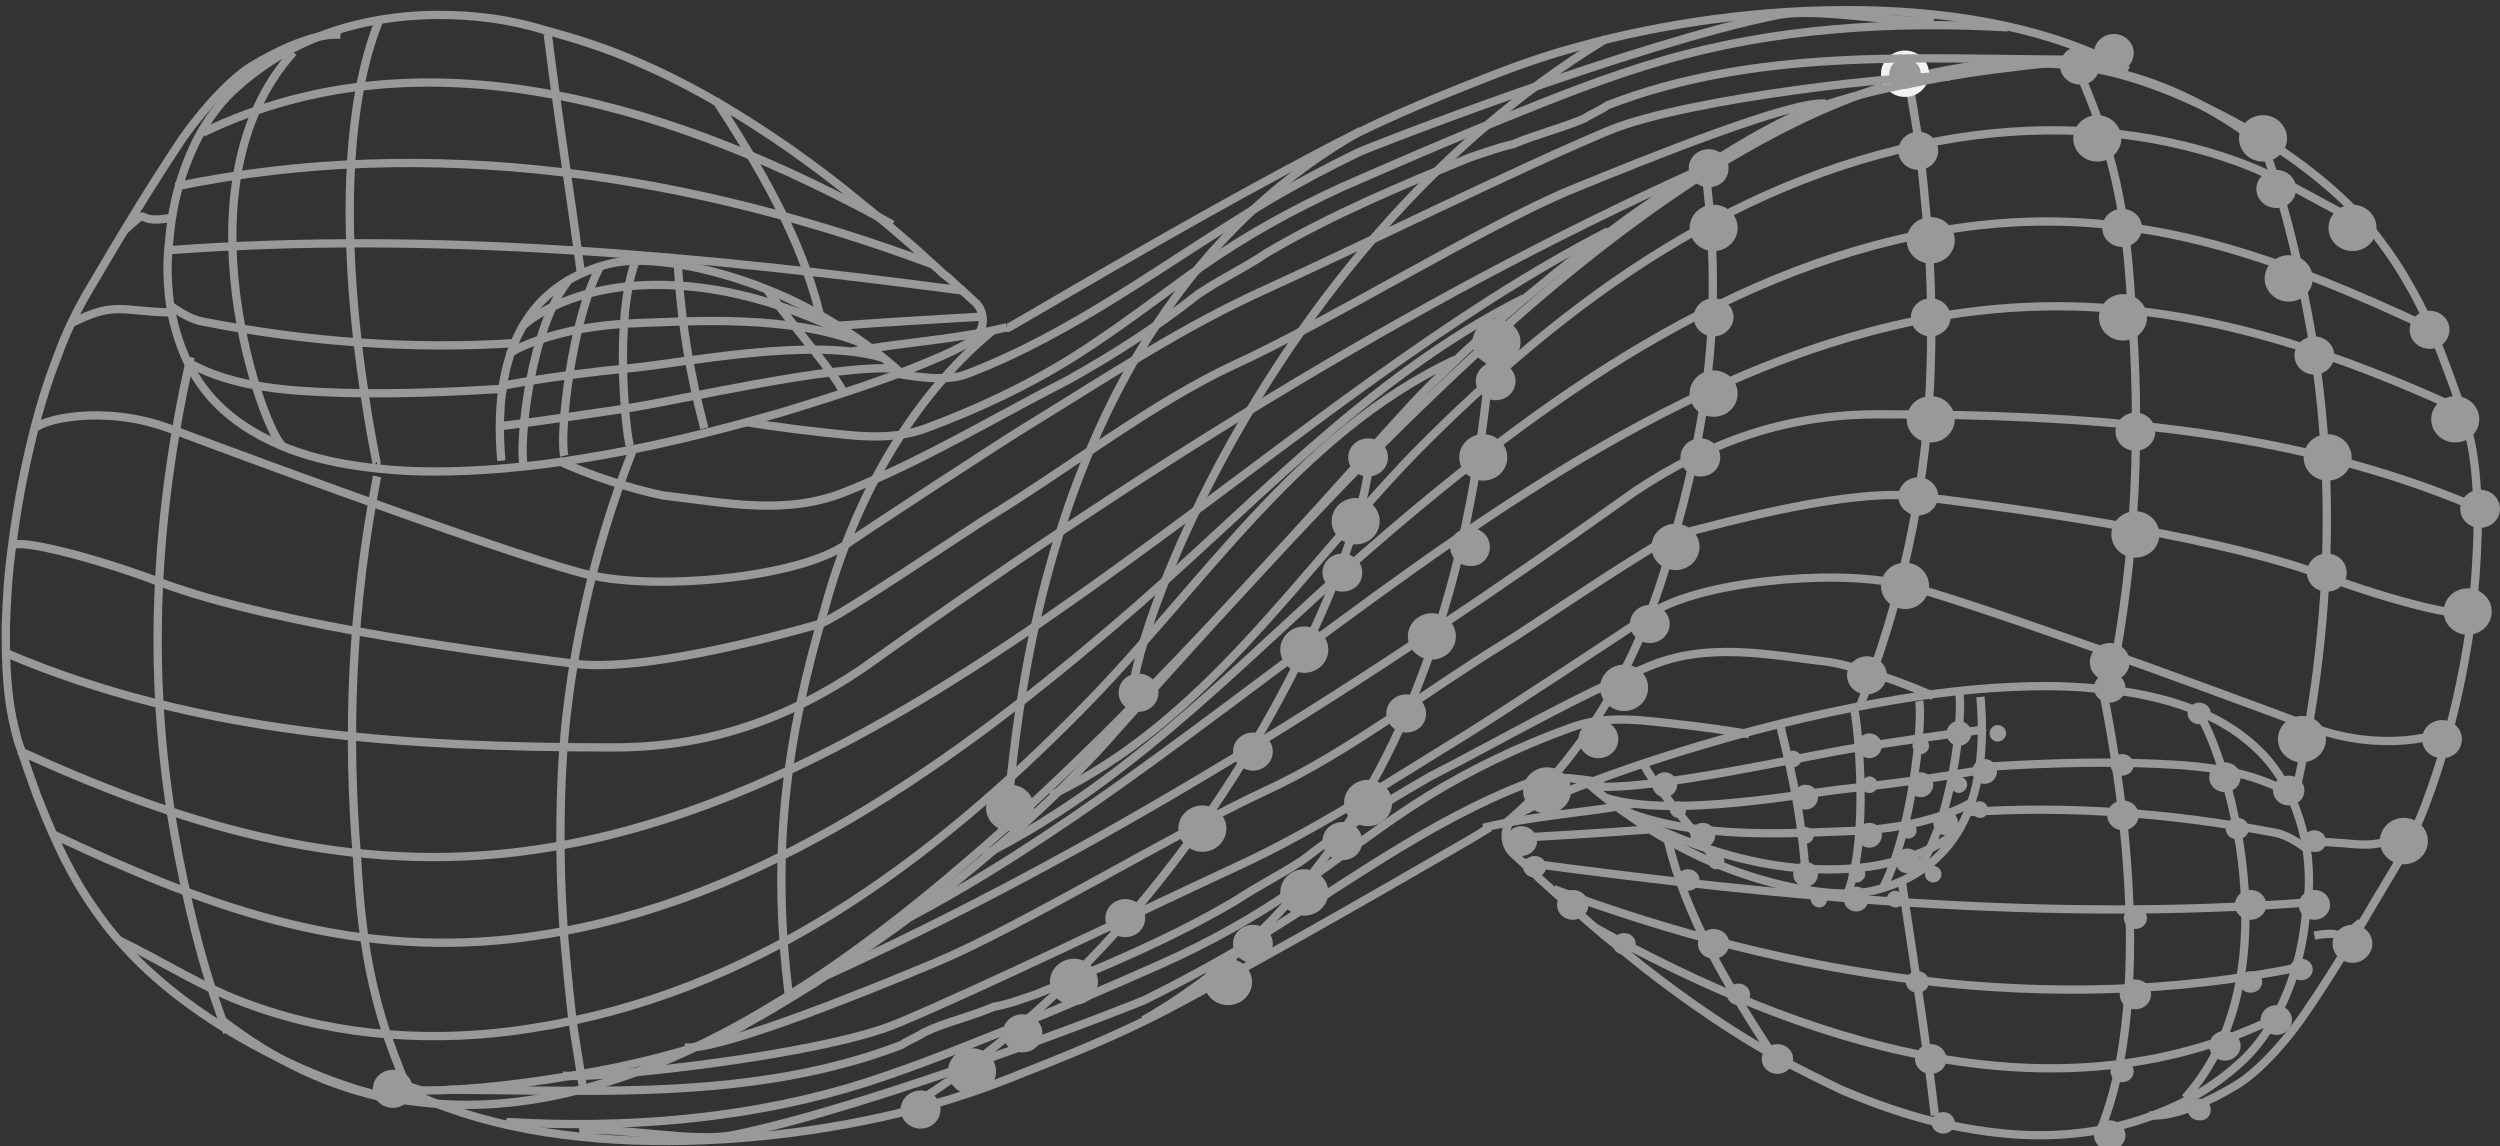 <svg xmlns="http://www.w3.org/2000/svg" id="Layer_1" x="0" y="0" version="1.1" viewBox="0 0 301.7 138.3" xml:space="preserve"><rect x="0" y="0" width="301.7" height="138.3" fill="#333333" stroke="none"/><style>.st0,.st1,.st2{stroke-miterlimit:10}.st0{fill:none;stroke:#999}.st1,.st2{display:none}.st1{stroke:#999;fill:none}.st2{fill:#fff}.st2,.st3,.st4{stroke:#999}.st3{display:none;fill:none}.st4{fill:#999;stroke-miterlimit:10}</style><switch><g><path d="M276.9 96.3c4.1-18.3 5.3-37 2-56.3-1.5-8.3-3.3-16.3-6.3-23.9M224.5 85.1c4.8-11.9 7.8-25.6 8.4-38.4.3-6.5.2-13-.3-19.4-.3-3.3-.6-6.5-1-9.8-.2-1.6-1-6-1.2-7.6M181.5 99.5c10-8.3 16.7-20.6 20-32.8 4.8-16.3 6.4-29.5 4.3-46.1M138 123.1c44.8-25.5 40.7-89.8 42.7-82.4M108.9 134.1c42-25.5 58.4-76.8 56-78.9" class="st0"/><path d="M193.6 94.5c-2.3-.4-6.2-1.1-8.7-.2-13 4.9-23.5 13.2-35.8 20.5-3.6 2.1-7.2 4-10.8 5.8-1.2.6-33 13-49.9 16.4-4.8.9-13.6-1-18.5-.6" class="st0"/><path d="M211.1 88.6c-3.3-.6-9-1.3-12.3-1.6-3.2-.3-6.2-.3-9.2.8-6.1 2.2-12 5-17.5 8.4-5.3 3.3-10.2 7.2-15.4 10.8-5.3 3.7-10.7 6.7-16.5 9.3-6.3 2.8-12.6 5.5-19 8.1-6.3 2.5-12.7 5.1-19.2 7-13.2 3.8-27.3 4.8-40.9 4M284.9 111.3c-3.8 3.3-.7.7-5.6 1.6" class="st0"/><path d="M298.1 73.8c-.3 1-9.3-1.2-17.6-4.3-14.1-5.3-41.6-8.7-49.1-9.6-7.8-1-22.5 2.9-29.2 4.7-2.1.6-18.7 11.9-20.6 13-9.5 5.8-19 13.3-28.8 17.8-10.8 5-29.7 16.5-40 20.8-9.3 3.9-26.3 10.7-30.2 10.2" class="st0"/><path d="M295.4 87.8c-.3 1-7.9 3.1-16.3 0-14.1-5.3-42.4-15.6-49.7-17.3-8.2-1.9-24.8-.3-30.4 3.7-1.8 1.3-19.7 13-21.5 14.1-9.5 5.8-18.5 11.8-28.3 16.3-10.8 5-30.6 14.6-40.9 18.9-9.3 3.9-36.5 6.8-40.4 6.3" class="st0"/><path d="M233.3 84c-3.3-1.5-8.9-3.5-12.5-4.1-7.5-.9-14.8-2.5-22 .6-9 3.7-17.2 8.6-26.2 13.2-5.4 3.1-10.2 6.1-15.4 10.1-2.7 1.8-5.4 3.1-8.1 4.9-7.8 4.6-16 8-24.1 11.3-1.8.6-3.3 1.2-5.1 1.5-2.7 1.2-5.7 1.8-8.4 3.1-.9.6-1.8.9-2.7 1.5-17.5 6.7-36.4 5.5-54.7 5.4M291.1 100.3c-5.3 2.6-5.9 1.3-11.9 1.3" class="st0"/><path d="M298.8 61.2C276.3 51.6 251.5 50 226.7 50c-10.8 0-20.1 3.1-29.4 9.3-32.5 23.2-64.7 43.6-99.3 59.2" class="st0"/><path d="M297.3 49.6c-18.7-8.6-37.6-14.5-58.5-12.1-28.5 3.3-54 20.6-76.6 37.2-16.8 12.3-35 27-53.6 36.6" class="st0"/><path d="M285.6 27.2c-5.4-2.5-10.2-5.8-15.9-7.8-10.7-3.8-22.2-4.5-33.3-2.8-26.2 4.1-47.3 19.5-65.5 37.9C156.7 69.1 145.6 87 126.8 96" class="st0"/><path d="M293.3 39.6c-17.8-8.3-34.4-14.7-54.6-12.4-27.3 3.2-50.7 19.6-71.1 37-16 13.6-29.9 29.5-48.9 39M273.1 17.5c-6.2-4.7-12.4-7.8-20.1-9.3" class="st0"/><path d="M254.8 82.1c3-15.1 3.6-30.2 2.4-45.5-.6-11-2.1-18.6-6.7-28.8" class="st0"/><path d="M180 99.8c-.2 0-1.1.6-2.6 1.5-6.1 3.5-21.8 12.7-36.5 20.5-6.3 3.3-12.9 5.9-19.5 8.5-2.8 1.1-6 2.2-9.3 3.1-19.9 5.5-47.8 6.9-65.1-2.9.2.1 1 .2 2.3.6 1.6.5 1.4.5 2.2.5 2.3 0 5.5-.2 9.1-.6 3.6-.4 7.5-1 11.3-1.7 3.8-.7 7.5-1.6 10.6-2.5 2.2-.7 4-1.4 5.4-2.1.8-.4 1.6-.8 2.4-1.3 2.2-1.2 4.7-2.7 7.4-4.4.4-.2.7-.4 1.1-.7 2.9-1.9 6-4 9.2-6.3 3-2.2 6.2-4.6 9.3-7.2 3-2.5 6.1-5.1 9-7.9 1.4-1.3 2.8-2.7 4.1-4.1 1.4-1.4 2.7-2.8 4-4.3 11-12.3 22.6-25.2 34.6-37.1 5.2-5.1 10.4-10 15.7-14.6 7.2-6.2 14.4-11.7 21.7-16.3 7.7-4.8 15.3-8.5 23-10.7 5.5-1.6 11-2.4 16.5-2.2 2.8.1 5.6.4 8.4 1 3.6.8 8.3 2.5 13.2 5 5.4 2.7 11 6.4 15.6 10.8 1.5 1.5 2.9 3 4.1 4.6 1.2 1.6 2.3 3.2 3.2 4.8 2.1 3.5 3.6 7.1 4.8 10.4.8 2.1 1.5 4.1 2.1 5.9.3 1 .6 2.1.9 3.3.6 2.9.8 6.2.8 9.7v1.2c-.1 3.2-.3 6.5-.7 9.9-.5 3.8-1.2 7.7-2.1 11.4-.9 3.8-2 7.5-3.2 10.7-1.1 3.1-2.5 6-4.2 8.8-1.3 2.2-3 5-4.8 8.1-1.9 3.1-3.9 6.3-5.9 9.2-2.9 4.2-6.1 7.3-8.3 8.6-2.8 1.7-7.3 3.9-10.5 3.6" class="st0"/><ellipse cx="213.4" cy="126.7" class="st1" rx="1.4" ry="1.3"/><ellipse cx="231.2" cy="118.2" class="st1" rx="1.4" ry="1.3"/><ellipse cx="257" cy="119" class="st1" rx="1.4" ry="1.3"/><ellipse cx="257" cy="109.5" class="st1" rx="1.4" ry="1.3"/><ellipse cx="256.1" cy="98.5" class="st1" rx="1.4" ry="1.3"/><ellipse cx="205.8" cy="113.3" class="st1" rx="1.4" ry="1.3"/><ellipse cx="232.3" cy="127" class="st1" rx="1.4" ry="1.3"/><ellipse cx="255.6" cy="128.9" class="st1" rx="1.4" ry="1.3"/><ellipse cx="209" cy="119.9" class="st1" rx="1.4" ry="1.3"/><ellipse cx="233.7" cy="134.6" class="st1" rx="1.4" ry="1.3"/><ellipse cx="253.7" cy="136.3" class="st1" rx="1.4" ry="1.3"/><ellipse cx="263.8" cy="132.4" class="st1" rx="1.4" ry="1.3"/><ellipse cx="268.5" cy="125.3" class="st1" rx="1.4" ry="1.3"/><ellipse cx="270.4" cy="117.7" class="st1" rx="1.4" ry="1.3"/><ellipse cx="270.9" cy="109.5" class="st1" rx="1.4" ry="1.3"/><ellipse cx="269.8" cy="99.9" class="st1" rx="1.4" ry="1.3"/><ellipse cx="255.3" cy="92.2" class="st1" rx="1.4" ry="1.3"/><ellipse cx="268.5" cy="93" class="st1" rx="1.4" ry="1.3"/><path d="M200.3 100.7c-.1-.1-.2-.1-.2-.2.1.1.1.1-.1 0h-.1c-.1 0-.2-.1-.3-.1-.1 0-.1 0-.2-.1.1.6.7 1.1 1.3 1.1.2 0 .3 0 .5-.1-.2-.1-.5-.3-.9-.6z" class="st1"/><ellipse cx="202.7" cy="106.4" class="st1" rx="1.4" ry="1.3"/><ellipse cx="274.5" cy="123.1" class="st1" rx="1.4" ry="1.3"/><path d="M228.8 84.6c.4-.1.7 0 1 .1-.1-.7-.6-1.2-1.4-1.2-.8 0-1.4.6-1.4 1.3v.3c.6-.3 1.2-.4 1.8-.5z" class="st1"/><ellipse cx="253.7" cy="83.4" class="st1" rx="1.4" ry="1.3"/><ellipse cx="265.2" cy="86.2" class="st1" rx="1.4" ry="1.3"/><ellipse cx="278.6" cy="109.2" class="st1" rx="1.4" ry="1.3"/><ellipse cx="278.6" cy="102.6" class="st1" rx="1.4" ry="1.3"/><ellipse cx="276.1" cy="95.8" class="st1" rx="1.4" ry="1.3"/><ellipse cx="277.5" cy="116.8" class="st1" rx="1.4" ry="1.3"/><path d="M203.8 90.6h.2c-.1-.6-.7-1-1.3-1-.8 0-1.4.6-1.4 1.3 0 .2.1.4.1.6.8-.5 1.6-.7 2.4-.9z" class="st1"/><ellipse cx="180" cy="101" class="st1" rx="1.4" ry="1.3"/><ellipse cx="178.9" cy="100.1" class="st1" rx="1.4" ry="1.3"/><ellipse cx="182.2" cy="104" class="st1" rx="1.4" ry="1.3"/><ellipse cx="186" cy="106.7" class="st1" rx="1.4" ry="1.3"/><path d="M278.4 102.7c-.4-2.5-1.1-4.8-2.1-6.9-1.1-2.3-2.5-4.2-4.3-5.8-2.1-1.9-4.6-3.4-7.6-4.5-3.2-1.2-7.1-2.1-11.4-2.4-1.9-.2-4-.3-6.1-.3-5.3 0-11.3.5-17.8 1.6-7.3 1.2-15.2 3-23.3 5.4-6.2 1.8-12.5 4-17.2 5.9-2.7 1.1-4.5 2-5.4 2.6-1 .7-1.5 1.5-1.5 2.5 0 .9.3 1.7 1 2.3.3.3.8.7 1.2 1.1l.7.7c.5.4 1 1 1.6 1.5 1.1 1 2.2 2 3.3 2.9 1.3 1.2 2.5 2.2 4 3.5 1.6 1.3 3.2 2.6 4.7 3.8 5.6 4.4 11.1 8.1 16.3 11 2.7 1.5 5.4 2.8 7.9 4 3.8 1.6 7.5 2.9 11.2 3.8 4.3 1 8.5 1.6 12.5 1.6 2.4 0 4.8-.2 7.1-.6 3.5-.6 6.8-1.7 9.9-3.2 2.6-1.3 5-2.9 7.2-4.9 1.5-1.3 2.8-3 4-5 1.1-1.9 2-4 2.7-6.3.7-2.3 1.1-4.6 1.3-7 .5-2.6.4-5 .1-7.3zM233.5 134.6c-1.1-9.5-2.6-18.9-4-28.3M253.6 136.1c7.7-19.4.1-52.7.2-52.7M263.7 132.5c14.3-15.9 3.5-45.2 1.3-46.7M213.6 126.8c-5.1-7.9-10.1-16.1-12.3-25.3" class="st0"/><path d="M238.5 92.6c6.5-.4 13.1-.7 19.7-.5 6 .2 12.7.5 18 3.6M179 99.9c6.2-1.5 12.2-1.8 18.3-2.9M184 104.1c31.2 4.2 63.1 7.2 94.6 4.8M187.5 107.3c28.6 10.7 59.9 15.6 90.1 9.4M192.6 112c24.5 13.6 54.9 24 81.9 10.9M237.4 98c12.2-.8 24.6.1 37.2 2.5 1.5.3 2.7 1.2 3.9 2M181.8 101.2c6.3-.4 10.8-.6 17.1-1.1" class="st0"/><ellipse cx="207.4" cy="104.5" class="st2" rx="1" ry="1"/><ellipse cx="218.1" cy="107.4" class="st2" rx="1" ry="1"/><ellipse cx="223.1" cy="107.8" class="st2" rx="1" ry="1"/><ellipse cx="217.8" cy="104.7" class="st2" rx="1" ry="1"/><ellipse cx="223.9" cy="104.7" class="st2" rx="1" ry="1"/><ellipse cx="227.2" cy="107" class="st2" rx="1" ry="1"/><ellipse cx="228.7" cy="103.9" class="st2" rx="1" ry="1"/><ellipse cx="224.5" cy="100.1" class="st2" rx="1" ry="1"/><ellipse cx="230" cy="99.5" class="st2" rx="1" ry="1"/><ellipse cx="217.4" cy="100.5" class="st2" rx="1" ry="1"/><ellipse cx="231.2" cy="105.3" class="st2" rx="1" ry="1"/><ellipse cx="232.9" cy="102.2" class="st2" rx="1" ry="1"/><ellipse cx="234.6" cy="98.2" class="st2" rx="1" ry="1"/><ellipse cx="231" cy="94.3" class="st2" rx="1" ry="1"/><ellipse cx="235.6" cy="93.4" class="st2" rx="1" ry="1"/><ellipse cx="224.5" cy="95.1" class="st2" rx="1" ry="1"/><ellipse cx="216.8" cy="95.9" class="st2" rx="1" ry="1"/><ellipse cx="224.3" cy="90.3" class="st2" rx="1" ry="1"/><ellipse cx="231.6" cy="89.2" class="st2" rx="1" ry="1"/><ellipse cx="236.4" cy="88.6" class="st2" rx="1" ry="1"/><ellipse cx="237.9" cy="96.8" class="st2" rx="1" ry="1"/><ellipse cx="239.2" cy="88.2" class="st2" rx="1" ry="1"/><ellipse cx="216" cy="91.8" class="st2" rx="1" ry="1"/><ellipse cx="205.9" cy="102.4" class="st2" rx="1" ry="1"/><ellipse cx="204.1" cy="99.9" class="st2" rx="1" ry="1"/><ellipse cx="202" cy="97.2" class="st2" rx="1" ry="1"/><ellipse cx="199.9" cy="94.5" class="st2" rx="1" ry="1"/><ellipse cx="198" cy="99.3" class="st2" rx="1" ry="1"/><ellipse cx="195.7" cy="97.6" class="st2" rx="1" ry="1"/><ellipse cx="193.8" cy="96.3" class="st2" rx="1" ry="1"/><ellipse cx="192.2" cy="94.9" class="st2" rx="1" ry="1"/><path d="M191.7 94.6c3.1 2.7 9 7.1 15.8 9.8 6.9 2.8 14.4 4.1 18.5 3.1 8.4-2 14.3-8.6 13-23.4M223 107.7c2.6-6.7 1.2-20.2.8-21.9M218 107.4c-.4-9.8-2.6-17.2-3.1-19.6M227.2 107.2c3.5-6.5 4.9-20.2 4.4-22.6M207.5 104.4c-4.4-5.9-8.1-9.9-9.2-12.3M230.9 105.6c4.8-5.7 6.1-19.9 5.5-22.3" class="st0"/><path d="M236.5 100c.3-.1-4.4 4.6-14.6 4.9-6.2.2-14.5-1-25.1-6.4" class="st0"/><path d="M237.9 96.8c.3-.1-4.7 3.2-14.9 3.5-6.2.2-18.8 1.2-27.6-2.7M238.7 93c.3-.1-5 1-15.1 2.1-6.1.6-21.6 3.7-29.8 1.2M239.2 88.1c.3-.1-5 .6-14.9 2.1-6.1.9-24.7 5.3-32.2 4.7" class="st0"/><path d="M191.7 94.6c8.4-3.6 41.6-12.4 47.2-10.5" class="st3"/><ellipse cx="121.9" cy="97.5" class="st4" rx="2.4" ry="2.3"/><ellipse cx="239.5" cy="93.1" class="st4" rx="1" ry="1"/><ellipse cx="217.9" cy="96.2" class="st4" rx="1" ry="1"/><ellipse cx="225.6" cy="100.8" class="st4" rx="1" ry="1"/><ellipse cx="225.6" cy="90" class="st4" rx="1" ry="1"/><ellipse cx="231.8" cy="94.7" class="st4" rx="1" ry="1"/><ellipse cx="217.9" cy="105.5" class="st4" rx="1" ry="1"/><ellipse cx="230.2" cy="103.9" class="st4" rx="1" ry="1"/><ellipse cx="234.8" cy="99.3" class="st4" rx="1" ry="1"/><ellipse cx="236.4" cy="88.5" class="st4" rx="1" ry="1"/><ellipse cx="224" cy="108.5" class="st4" rx="1" ry="1"/><ellipse cx="200.9" cy="94.7" class="st4" rx="1" ry="1"/><ellipse cx="205.5" cy="100.8" class="st4" rx="1" ry="1"/><ellipse cx="206.8" cy="113.9" class="st4" rx="1.4" ry="1.3"/><ellipse cx="233" cy="127.8" class="st4" rx="1.4" ry="1.3"/><ellipse cx="183.6" cy="101.5" class="st4" rx="1.4" ry="1.3"/><ellipse cx="189.8" cy="109.2" class="st4" rx="1.4" ry="1.3"/><ellipse cx="214.5" cy="127.8" class="st4" rx="1.4" ry="1.3"/><ellipse cx="254.6" cy="137" class="st4" rx="1.4" ry="1.3"/><ellipse cx="257.7" cy="120" class="st4" rx="1.4" ry="1.3"/><ellipse cx="268.5" cy="126.2" class="st4" rx="1.4" ry="1.3"/><ellipse cx="256.2" cy="98.4" class="st4" rx="1.4" ry="1.3"/><ellipse cx="271.6" cy="109.2" class="st4" rx="1.4" ry="1.3"/><ellipse cx="274.7" cy="123.1" class="st4" rx="1.4" ry="1.3"/><ellipse cx="268.5" cy="93.8" class="st4" rx="1.4" ry="1.3"/><ellipse cx="279.3" cy="109.2" class="st4" rx="1.4" ry="1.3"/><ellipse cx="276.2" cy="95.4" class="st4" rx="1.4" ry="1.3"/><ellipse cx="254.6" cy="83" class="st4" rx="1.4" ry="1.3"/><ellipse cx="202.2" cy="66" class="st4" rx="2.4" ry="2.3"/><ellipse cx="196" cy="83" class="st4" rx="2.4" ry="2.3"/><ellipse cx="172.8" cy="76.8" class="st4" rx="2.4" ry="2.3"/><ellipse cx="179" cy="55.2" class="st4" rx="2.4" ry="2.3"/><ellipse cx="186.7" cy="95.4" class="st4" rx="2.4" ry="2.3"/><ellipse cx="157.4" cy="78.4" class="st4" rx="2.4" ry="2.3"/><ellipse cx="206.8" cy="47.5" class="st4" rx="2.4" ry="2.3"/><ellipse cx="206.8" cy="27.5" class="st4" rx="2.4" ry="2.3"/><ellipse cx="165.1" cy="96.9" class="st4" rx="2.4" ry="2.3"/><ellipse cx="180.6" cy="41.3" class="st4" rx="2.4" ry="2.3"/><ellipse cx="229.9" cy="8.9" fill="#999" stroke="#f2f2f2" stroke-miterlimit="10" rx="2.4" ry="2.3"/><ellipse cx="273.1" cy="16.7" class="st4" rx="2.4" ry="2.3"/><ellipse cx="283.9" cy="27.5" class="st4" rx="2.4" ry="2.3"/><ellipse cx="256.2" cy="38.3" class="st4" rx="2.4" ry="2.3"/><ellipse cx="233" cy="29" class="st4" rx="2.4" ry="2.3"/><ellipse cx="253.1" cy="16.7" class="st4" rx="2.4" ry="2.3"/><ellipse cx="233" cy="50.6" class="st4" rx="2.4" ry="2.3"/><ellipse cx="257.7" cy="64.5" class="st4" rx="2.4" ry="2.3"/><ellipse cx="276.2" cy="33.6" class="st4" rx="2.4" ry="2.3"/><ellipse cx="229.9" cy="70.7" class="st4" rx="2.4" ry="2.3"/><ellipse cx="280.9" cy="55.2" class="st4" rx="2.4" ry="2.3"/><ellipse cx="277.8" cy="89.2" class="st4" rx="2.4" ry="2.3"/><ellipse cx="296.3" cy="50.6" class="st4" rx="2.4" ry="2.3"/><ellipse cx="297.8" cy="73.8" class="st4" rx="2.4" ry="2.3"/><ellipse cx="290.1" cy="101.5" class="st4" rx="2.4" ry="2.3"/><ellipse cx="163.6" cy="62.9" class="st4" rx="2.4" ry="2.3"/><ellipse cx="157.4" cy="107.7" class="st4" rx="2.4" ry="2.3"/><ellipse cx="145.1" cy="100" class="st4" rx="2.4" ry="2.3"/><ellipse cx="148.2" cy="118.5" class="st4" rx="2.4" ry="2.3"/><ellipse cx="129.6" cy="118.5" class="st4" rx="2.4" ry="2.3"/><ellipse cx="117.3" cy="129.3" class="st4" rx="2.4" ry="2.3"/><g><path d="M23 43.1c-4.2 18.6-5.4 37.6-2 57.2 1.5 8.4 3.4 16.5 6.4 24.3M76.3 54.5c-4.8 12.1-7.9 26-8.5 39-.3 6.6-.2 13.2.3 19.8.3 3.3.6 6.6 1 9.9.2 1.7 1 6.1 1.2 7.8M119.9 39.8c-10.2 8.4-16.9 20.9-20.3 33.4-4.9 16.5-6.5 30-4.4 46.9M164.2 15.8c-45.6 25.9-41.3 91.3-43.4 83.7M193.8 4.7c-42.7 25.9-59.3 78-56.9 80.2" class="st0"/><path d="M107.7 45c2.3.4 6.3 1.1 8.8.2 13.2-5 23.9-13.4 36.4-20.9 3.7-2.2 7.3-4.1 11-5.9 1.2-.6 33.6-13.2 50.7-16.6 4.9-.9 13.9 1 18.8.7" class="st0"/><path d="M89.9 50.9c3.3.6 9.2 1.3 12.5 1.6 3.2.3 6.3.3 9.3-.8 6.2-2.3 12.2-5.1 17.8-8.6 5.4-3.4 10.4-7.3 15.6-11 5.3-3.7 10.9-6.8 16.8-9.5 6.4-2.8 12.8-5.6 19.3-8.2 6.4-2.6 12.9-5.2 19.5-7.1 13.4-3.9 27.7-4.8 41.6-4M14.9 27.9c3.8-3.4.7-.7 5.7-1.6" class="st0"/><path d="M1.5 65.9c.3-1 9.5 1.2 17.9 4.4 14.4 5.4 42.3 8.8 49.9 9.8 7.9 1 22.9-2.9 29.6-4.8 2.1-.6 19-12.1 20.9-13.2 9.6-5.9 19.3-13.5 29.2-18.1 11-5 30.2-16.8 40.6-21.1 9.5-3.9 26.7-10.8 30.7-10.4" class="st0"/><path d="M4.2 51.8c.3-1 8.1-3.2 16.5 0 14.4 5.4 43.1 15.9 50.5 17.6 8.4 1.9 25.2.3 30.9-3.7 1.8-1.3 20-13.2 21.9-14.3 9.6-5.9 18.8-12 28.8-16.5 11-5 31.1-14.9 41.5-19.2 9.5-3.9 37.1-6.9 41-6.4" class="st0"/><path d="M67.4 55.6c3.3 1.6 9 3.5 12.7 4.2 7.7.9 15 2.5 22.3-.6 9.2-3.7 17.4-8.7 26.6-13.4 5.5-3.1 10.4-6.2 15.6-10.3 2.8-1.9 5.5-3.1 8.3-5 8-4.7 16.2-8.1 24.5-11.5 1.8-.6 3.4-1.2 5.2-1.6 2.8-1.2 5.8-1.9 8.6-3.1.9-.6 1.8-.9 2.8-1.6 17.8-6.9 37-5.6 55.6-5.5M8.6 39c5.4-2.7 5.9-1.4 12-1.3" class="st0"/><path d="M.7 78.8C23.6 88.6 48.8 90.2 74 90.2c11 0 20.5-3.1 29.9-9.4 33.1-23.6 65.8-44.3 101-60.2" class="st0"/><path d="M2.3 90.6c19 8.7 38.2 14.7 59.5 12.3 29-3.3 54.9-21 77.8-37.8 17.1-12.5 35.6-27.5 54.5-37.2" class="st0"/><path d="M14.2 113.4c5.4 2.6 10.4 5.9 16.1 7.9 10.8 3.9 22.5 4.6 33.8 2.8 26.7-4.1 48-19.8 66.5-38.6 14.6-14.8 25.8-33 45-42.1" class="st0"/><path d="M6.4 100.7c18.1 8.5 34.9 14.9 55.5 12.6 27.8-3.2 51.5-19.9 72.3-37.6 16.3-13.8 30.4-30 49.7-39.7M26.9 123.2c6.3 4.8 12.6 7.9 20.5 9.5" class="st0"/><path d="M45.5 57.5c-3 15.4-3.7 30.7-2.4 46.2.6 11.2 2.1 18.9 6.8 29.2" class="st0"/><path d="M121.5 39.6c.2 0 1.1-.6 2.7-1.5 6.2-3.6 22.1-13 37.1-20.8 6.4-3.3 13.1-6 19.8-8.6 2.9-1.1 6.1-2.2 9.5-3.1 20.2-5.6 48.5-7 66.2 2.9-.2-.1-1.1-.2-2.3-.6-1.6-.5-1.4-.5-2.2-.5-2.4 0-5.6.2-9.3.7-3.6.4-7.6 1-11.5 1.8-3.9.7-7.6 1.6-10.7 2.6-2.2.7-4.1 1.4-5.5 2.1-.8.4-1.6.8-2.5 1.3-2.2 1.2-4.8 2.8-7.5 4.5-.4.2-.7.5-1.1.7-2.9 1.9-6.1 4-9.3 6.4-3.1 2.2-6.3 4.7-9.4 7.3-3.1 2.5-6.1 5.2-9.1 8-1.4 1.4-2.8 2.7-4.2 4.1-1.4 1.4-2.7 2.9-4.1 4.4-11.2 12.5-23 25.6-35.2 37.7-5.3 5.2-10.6 10.2-16 14.8-7.3 6.3-14.6 11.9-22 16.5-7.8 4.9-15.6 8.6-23.4 10.8-5.6 1.6-11.2 2.4-16.8 2.2-2.9-.1-5.7-.4-8.5-1-3.6-.8-8.4-2.5-13.5-5.1-5.5-2.8-11.2-6.5-15.8-11-1.5-1.5-2.9-3-4.2-4.7-1.2-1.6-2.3-3.2-3.3-4.9-2.1-3.6-3.6-7.2-4.9-10.5-.8-2.2-1.5-4.2-2.1-6-.4-1-.6-2.2-.9-3.4-.6-2.9-.8-6.3-.8-9.9v-1.2c.1-3.2.3-6.6.8-10C2 61.7 2.7 57.8 3.6 54c.9-3.9 2-7.6 3.3-10.9C8 40 9.5 37 11.2 34.2c1.3-2.2 3-5.1 4.9-8.2s4-6.4 6-9.4c3-4.2 6.2-7.4 8.4-8.7 2.8-1.7 7.5-4 10.6-3.7" class="st0"/></g><g><ellipse cx="86.5" cy="12.2" class="st2" rx="1.4" ry="1.4"/><ellipse cx="68.4" cy="20.8" class="st2" rx="1.4" ry="1.4"/><ellipse cx="42.3" cy="20" class="st2" rx="1.4" ry="1.4"/><ellipse cx="42.3" cy="29.7" class="st2" rx="1.4" ry="1.4"/><ellipse cx="43.1" cy="40.9" class="st2" rx="1.4" ry="1.4"/><ellipse cx="94.3" cy="25.8" class="st2" rx="1.4" ry="1.4"/><ellipse cx="67.3" cy="11.9" class="st2" rx="1.4" ry="1.4"/><ellipse cx="43.7" cy="10" class="st2" rx="1.4" ry="1.4"/><ellipse cx="91" cy="19.2" class="st2" rx="1.4" ry="1.4"/><ellipse cx="65.9" cy="4.1" class="st2" rx="1.4" ry="1.4"/><ellipse cx="45.6" cy="2.5" class="st2" rx="1.4" ry="1.4"/><ellipse cx="35.3" cy="6.4" class="st2" rx="1.4" ry="1.4"/><ellipse cx="30.6" cy="13.6" class="st2" rx="1.4" ry="1.4"/><ellipse cx="28.7" cy="21.4" class="st2" rx="1.4" ry="1.4"/><ellipse cx="28.1" cy="29.7" class="st2" rx="1.4" ry="1.4"/><ellipse cx="29.2" cy="39.5" class="st2" rx="1.4" ry="1.4"/><ellipse cx="44" cy="47.3" class="st2" rx="1.4" ry="1.4"/><ellipse cx="30.6" cy="46.4" class="st2" rx="1.4" ry="1.4"/><path d="M99.8 38.6c.1.1.2.1.2.2-.1-.1-.1-.1.1 0h.1c.1 0 .2.1.3.1.1 0 .1.1.2.1-.1-.7-.7-1.2-1.4-1.2-.2 0-.3 0-.5.1.4.2.7.4 1 .7z" class="st2"/><ellipse cx="97.4" cy="32.8" class="st2" rx="1.4" ry="1.4"/><ellipse cx="24.5" cy="15.8" class="st2" rx="1.4" ry="1.4"/><path d="M70.9 55c-.4.1-.8 0-1-.1.1.7.7 1.2 1.4 1.2.8 0 1.4-.6 1.4-1.4v-.3c-.6.4-1.2.5-1.8.6z" class="st2"/><ellipse cx="45.6" cy="56.2" class="st2" rx="1.4" ry="1.4"/><ellipse cx="33.9" cy="53.4" class="st2" rx="1.4" ry="1.4"/><ellipse cx="20.3" cy="30" class="st2" rx="1.4" ry="1.4"/><ellipse cx="20.3" cy="36.7" class="st2" rx="1.4" ry="1.4"/><ellipse cx="22.8" cy="43.6" class="st2" rx="1.4" ry="1.4"/><ellipse cx="21.4" cy="22.2" class="st2" rx="1.4" ry="1.4"/><path d="M96.3 48.9h-.2c.1.6.7 1 1.3 1 .8 0 1.4-.6 1.4-1.4 0-.2-.1-.4-.1-.6-.8.5-1.6.8-2.4 1z" class="st2"/><ellipse cx="120.5" cy="38.4" class="st2" rx="1.4" ry="1.4"/><ellipse cx="121.6" cy="39.2" class="st2" rx="1.4" ry="1.4"/><ellipse cx="118.2" cy="35.3" class="st2" rx="1.4" ry="1.4"/><ellipse cx="114.3" cy="32.5" class="st2" rx="1.4" ry="1.4"/><path fill="none" stroke="#999" d="M20.5 36.6c.4 2.5 1.1 4.9 2.1 7 1.1 2.3 2.6 4.3 4.4 5.9 2.1 1.9 4.7 3.4 7.7 4.6 3.3 1.3 7.2 2.1 11.5 2.5 1.9.2 4 .3 6.2.3 5.4 0 11.5-.5 18.1-1.6 7.5-1.2 15.4-3.1 23.7-5.5 6.3-1.9 12.7-4 17.5-6 2.7-1.1 4.5-2 5.4-2.6 1-.7 1.5-1.5 1.5-2.5 0-.9-.3-1.7-1-2.3-.3-.3-.8-.7-1.2-1.1l-.8-.7c-.5-.5-1-1-1.7-1.5-1.2-1.1-2.2-2-3.3-3-1.4-1.2-2.5-2.2-4.1-3.5l-4.8-3.9c-5.7-4.5-11.3-8.2-16.6-11.2-2.7-1.5-5.5-2.9-8.1-4-3.8-1.7-7.7-2.9-11.4-3.9-4.2-1.3-8.5-1.8-12.6-1.8-2.5 0-4.9.2-7.2.6-3.6.6-7 1.7-10 3.2-2.6 1.3-5.1 3-7.3 5-1.5 1.3-2.9 3.1-4.1 5.1-1.1 1.9-2 4.1-2.7 6.4-.7 2.3-1.1 4.7-1.3 7.2-.3 2.5-.2 4.9.1 7.3z"/><path d="M66.1 4.1c1.2 9.6 2.7 19.2 4 28.8M45.7 2.6c-7.8 19.7-.1 53.6-.2 53.6M35.4 6.3c-14.5 16.1-3.5 46-1.3 47.5M86.4 12.1c5.2 8 10.2 16.4 12.5 25.7" class="st0"/><path d="M61.1 46.9c-6.6.4-13.3.7-20 .5-6.1-.2-12.9-.6-18.3-3.6M121.5 39.5c-6.3 1.5-12.4 1.8-18.6 2.9M116.4 35.1c-31.7-4.2-64.1-7.3-96.1-4.9M112.8 32C83.7 21.1 52 16.1 21.2 22.5M107.7 27.1C82.8 13.4 51.8 2.8 24.5 16M62.2 41.4c-12.4.8-25-.1-37.8-2.6-1.5-.3-2.8-1.2-4-2M118.7 38.2c-6.4.4-11 .6-17.4 1.1" class="st0"/></g><g><ellipse cx="92.6" cy="34.8" class="st2" rx="1.1" ry="1"/><ellipse cx="81.8" cy="31.8" class="st2" rx="1.1" ry="1"/><ellipse cx="76.7" cy="31.4" class="st2" rx="1.1" ry="1"/><ellipse cx="82" cy="34.5" class="st2" rx="1.1" ry="1"/><ellipse cx="75.9" cy="34.5" class="st2" rx="1.1" ry="1"/><ellipse cx="72.5" cy="32.2" class="st2" rx="1.1" ry="1"/><ellipse cx="71" cy="35.4" class="st2" rx="1.1" ry="1"/><ellipse cx="75.2" cy="39.2" class="st2" rx="1.1" ry="1"/><ellipse cx="69.7" cy="39.9" class="st2" rx="1.1" ry="1"/><ellipse cx="82.5" cy="38.8" class="st2" rx="1.1" ry="1"/><ellipse cx="68.4" cy="33.9" class="st2" rx="1.1" ry="1"/><ellipse cx="66.7" cy="37.1" class="st2" rx="1.1" ry="1"/><ellipse cx="65" cy="41.1" class="st2" rx="1.1" ry="1"/><ellipse cx="68.7" cy="45.2" class="st2" rx="1.1" ry="1"/><ellipse cx="64" cy="46" class="st2" rx="1.1" ry="1"/><ellipse cx="75.2" cy="44.3" class="st2" rx="1.1" ry="1"/><ellipse cx="83.1" cy="43.5" class="st2" rx="1.1" ry="1"/><ellipse cx="75.4" cy="49.2" class="st2" rx="1.1" ry="1"/><ellipse cx="68" cy="50.3" class="st2" rx="1.1" ry="1"/><ellipse cx="63.1" cy="50.9" class="st2" rx="1.1" ry="1"/><ellipse cx="61.6" cy="42.6" class="st2" rx="1.1" ry="1"/><ellipse cx="60.4" cy="51.3" class="st2" rx="1.1" ry="1"/><ellipse cx="83.9" cy="47.7" class="st2" rx="1.1" ry="1"/><ellipse cx="94.1" cy="36.9" class="st2" rx="1.1" ry="1"/><ellipse cx="96" cy="39.4" class="st2" rx="1.1" ry="1"/><ellipse cx="98.2" cy="42.2" class="st2" rx="1.1" ry="1"/><ellipse cx="100.3" cy="44.9" class="st2" rx="1.1" ry="1"/><ellipse cx="102.2" cy="40.1" class="st2" rx="1.1" ry="1"/><ellipse cx="104.5" cy="41.8" class="st2" rx="1.1" ry="1"/><ellipse cx="106.4" cy="43" class="st2" rx="1.1" ry="1"/><ellipse cx="108.1" cy="44.5" class="st2" rx="1.1" ry="1"/><path d="M108.5 44.8c-3.1-2.8-9.1-7.2-16-9.9-7-2.8-14.6-4.1-18.8-3.1-8.6 2.1-14.5 8.8-13.2 23.8M76.7 31.5c-2.6 6.9-1.2 20.5-.7 22.3M81.8 31.8c.5 9.9 2.6 17.5 3.2 19.9M72.5 32c-3.6 6.6-5 20.6-4.4 23M92.5 34.9c4.4 6 8.2 10.1 9.3 12.5M68.8 33.6c-4.9 5.8-6.2 20.2-5.6 22.6" class="st0"/><path d="M63.1 39.4c-.3.1 4.5-4.6 14.9-5 6.3-.2 14.7 1 25.5 6.5" class="st0"/><path d="M61.6 42.6c-.3.1 4.7-3.2 15.1-3.6 6.3-.2 19.1-1.2 28 2.7M60.9 46.5c-.3.1 5-1.1 15.4-2.1 6.2-.6 21.9-3.8 30.3-1.2M60.4 51.4c-.3.1 5.1-.6 15.1-2.1 6.2-.9 25.1-5.4 32.7-4.8" class="st0"/><path d="M108.5 44.8c-8.6 3.6-42.3 12.6-48 10.7" class="st3"/></g><path fill="#999" d="M225.6 95.7c-.6 0-1-.5-1-1s.5-1 1-1c.6 0 1 .5 1 1s-.4 1-1 1zm-6.7 5.1c0-.6-.5-1-1-1-.6 0-1 .5-1 1 0 .6.5 1 1 1s1-.4 1-1zm6.2 4.7c0-.6-.5-1-1-1-.6 0-1 .5-1 1 0 .6.5 1 1 1s1-.5 1-1zm-7.7-13.9c0-.6-.5-1-1-1-.6 0-1 .5-1 1s.5 1 1 1 1-.5 1-1zm15.4-1.6c0-.6-.5-1-1-1-.6 0-1 .5-1 1s.5 1 1 1 1-.4 1-1zm-29.3 7.7c0-.6-.5-1-1-1s-1 .5-1 1 .5 1 1 1 1-.4 1-1zm27.8 2.5c0-.6-.5-1-1-1-.6 0-1 .5-1 1 0 .6.5 1 1 1s1-.4 1-1zm6.1-5.5c0-.6-.5-1-1-1s-1 .5-1 1 .5 1 1 1 1-.5 1-1zm-16.9 13.8c0-.6-.5-1-1-1-.6 0-1 .5-1 1s.5 1 1 1c.5.1 1-.4 1-1zm-12.4-4.6c0-.6-.5-1-1-1-.6 0-1 .5-1 1 0 .6.5 1 1 1s1-.4 1-1zm21.6 4.6c0-.6-.5-1-1-1-.6 0-1 .5-1 1s.5 1 1 1c.5.1 1-.4 1-1zm4.6-3c0-.6-.5-1-1-1-.6 0-1 .5-1 1 0 .6.5 1 1 1 .6 0 1-.5 1-1zm5.6-7.8c0-.6-.5-1-1-1-.6 0-1 .5-1 1s.5 1 1 1c.5.1 1-.4 1-1zm2.2-9.2c0-.6-.5-1-1-1-.6 0-1 .5-1 1 0 .6.5 1 1 1s1-.5 1-1zM211.2 120c0-.7-.6-1.3-1.4-1.3s-1.4.6-1.4 1.3c0 .7.6 1.3 1.4 1.3s1.4-.5 1.4-1.3zm-6.1-13.8c0-.7-.6-1.3-1.4-1.3-.8 0-1.4.6-1.4 1.3 0 .7.6 1.3 1.4 1.3.8 0 1.4-.6 1.4-1.3zm27.7 12.3c0-.7-.6-1.3-1.4-1.3s-1.4.6-1.4 1.3.6 1.3 1.4 1.3 1.4-.6 1.4-1.3zm-46.2-13.9c0-.7-.6-1.3-1.4-1.3s-1.4.6-1.4 1.3c0 .7.6 1.3 1.4 1.3s1.4-.6 1.4-1.3zm10.8 9.3c0-.7-.6-1.3-1.4-1.3s-1.4.6-1.4 1.3.6 1.3 1.4 1.3 1.4-.6 1.4-1.3zm38.5 21.6c0-.7-.6-1.3-1.4-1.3s-1.4.6-1.4 1.3c0 .7.6 1.3 1.4 1.3s1.4-.6 1.4-1.3zm21.6-6.2c0-.7-.6-1.3-1.4-1.3-.8 0-1.4.6-1.4 1.3s.6 1.3 1.4 1.3c.8 0 1.4-.6 1.4-1.3zm9.3 4.6c0-.7-.6-1.3-1.4-1.3-.8 0-1.4.6-1.4 1.3s.6 1.3 1.4 1.3c.8.1 1.4-.5 1.4-1.3zm6.2-15.4c0-.7-.6-1.3-1.4-1.3-.8 0-1.4.6-1.4 1.3s.6 1.3 1.4 1.3c.8 0 1.4-.6 1.4-1.3zm-13.9-7.7c0-.7-.6-1.3-1.4-1.3s-1.4.6-1.4 1.3.6 1.3 1.4 1.3 1.4-.6 1.4-1.3zm12.3-10.8c0-.7-.6-1.3-1.4-1.3-.8 0-1.4.6-1.4 1.3s.6 1.3 1.4 1.3c.8 0 1.4-.6 1.4-1.3zm7.7 17c0-.7-.6-1.3-1.4-1.3-.8 0-1.4.6-1.4 1.3s.6 1.3 1.4 1.3c.8 0 1.4-.6 1.4-1.3zm-21.6-24.7c0-.7-.6-1.3-1.4-1.3-.8 0-1.4.6-1.4 1.3s.6 1.3 1.4 1.3c.8 0 1.4-.6 1.4-1.3zm23.2 9.2c0-.7-.6-1.3-1.4-1.3-.8 0-1.4.6-1.4 1.3 0 .7.6 1.3 1.4 1.3.8.1 1.4-.5 1.4-1.3zm-13.9-15.4c0-.7-.6-1.3-1.4-1.3-.8 0-1.4.6-1.4 1.3 0 .7.6 1.3 1.4 1.3.8 0 1.4-.6 1.4-1.3zm-59.2-30.9c0-1.3-1.1-2.3-2.4-2.3-1.3 0-2.4 1-2.4 2.3 0 1.3 1.1 2.3 2.4 2.3 1.4 0 2.4-1 2.4-2.3zm-6.1 20.1c0-1.3-1.1-2.3-2.4-2.3-1.3 0-2.4 1-2.4 2.3s1.1 2.3 2.4 2.3c1.3 0 2.4-1 2.4-2.3zm-29.4 10.8c0-1.3-1.1-2.3-2.4-2.3-1.3 0-2.4 1-2.4 2.3 0 1.3 1.1 2.3 2.4 2.3 1.4 0 2.4-1 2.4-2.3zm7.7-20.1c0-1.3-1.1-2.3-2.4-2.3-1.3 0-2.4 1-2.4 2.3s1.1 2.3 2.4 2.3c1.4.1 2.4-1 2.4-2.3zm15.5 23.2c0-1.3-1.1-2.3-2.4-2.3-1.3 0-2.4 1-2.4 2.3 0 1.3 1.1 2.3 2.4 2.3 1.3 0 2.4-1 2.4-2.3zM182.9 46c0-1.3-1.1-2.3-2.4-2.3s-2.4 1-2.4 2.3c0 1.3 1.1 2.3 2.4 2.3s2.4-1 2.4-2.3zm26.3-7.7c0-1.3-1.1-2.3-2.4-2.3-1.3 0-2.4 1-2.4 2.3 0 1.3 1.1 2.3 2.4 2.3 1.3 0 2.4-1.1 2.4-2.3zm-44.8 63.2c0-1.3-1.1-2.3-2.4-2.3-1.3 0-2.4 1-2.4 2.3s1.1 2.3 2.4 2.3c1.4 0 2.4-1 2.4-2.3zm-10.8-10.8c0-1.3-1.1-2.3-2.4-2.3s-2.4 1-2.4 2.3 1.1 2.3 2.4 2.3 2.4-1 2.4-2.3zm10.8-21.6c0-1.3-1.1-2.3-2.4-2.3-1.3 0-2.4 1-2.4 2.3 0 1.3 1.1 2.3 2.4 2.3 1.4 0 2.4-1 2.4-2.3zm131.2-29.3c0-1.3-1.1-2.3-2.4-2.3s-2.4 1-2.4 2.3c0 1.3 1.1 2.3 2.4 2.3s2.4-1 2.4-2.3zm-60.2-1.5c0-1.3-1.1-2.3-2.4-2.3-1.3 0-2.4 1-2.4 2.3 0 1.3 1.1 2.3 2.4 2.3 1.3 0 2.4-1.1 2.4-2.3zm-1.5-20.1c0-1.3-1.1-2.3-2.4-2.3-1.3 0-2.4 1-2.4 2.3 0 1.3 1.1 2.3 2.4 2.3 1.3 0 2.4-1 2.4-2.3zm24.6 9.3c0-1.3-1.1-2.3-2.4-2.3-1.3 0-2.4 1-2.4 2.3 0 1.3 1.1 2.3 2.4 2.3 1.4 0 2.4-1.1 2.4-2.3zm1.6 24.6c0-1.3-1.1-2.3-2.4-2.3s-2.4 1-2.4 2.3 1.1 2.3 2.4 2.3 2.4-1 2.4-2.3zm-26.2 7.8c0-1.3-1.1-2.3-2.4-2.3-1.3 0-2.4 1-2.4 2.3s1.1 2.3 2.4 2.3c1.3 0 2.4-1.1 2.4-2.3zm47.8-17c0-1.3-1.1-2.3-2.4-2.3-1.3 0-2.4 1-2.4 2.3s1.1 2.3 2.4 2.3c1.3 0 2.4-1 2.4-2.3zm-4.6-20.1c0-1.3-1.1-2.3-2.4-2.3-1.3 0-2.4 1-2.4 2.3 0 1.3 1.1 2.3 2.4 2.3 1.3 0 2.4-1 2.4-2.3zM257 79.9c0-1.3-1.1-2.3-2.4-2.3s-2.4 1-2.4 2.3 1.1 2.3 2.4 2.3 2.4-1 2.4-2.3zm-29.3 1.6c0-1.3-1.1-2.3-2.4-2.3s-2.4 1-2.4 2.3 1.1 2.3 2.4 2.3 2.4-1.1 2.4-2.3zm55.5-12.4c0-1.3-1.1-2.3-2.4-2.3-1.3 0-2.4 1-2.4 2.3 0 1.3 1.1 2.3 2.4 2.3 1.4 0 2.4-1 2.4-2.3zm18.5-7.7c0-1.3-1.1-2.3-2.4-2.3s-2.4 1-2.4 2.3 1.1 2.3 2.4 2.3 2.4-1 2.4-2.3zm-4.6 27.8c0-1.3-1.1-2.3-2.4-2.3-1.3 0-2.4 1-2.4 2.3 0 1.3 1.1 2.3 2.4 2.3 1.4 0 2.4-1 2.4-2.3zm-10.8 24.7c0-1.3-1.1-2.3-2.4-2.3s-2.4 1-2.4 2.3 1.1 2.3 2.4 2.3 2.4-1.1 2.4-2.3zm-132.7 0c0-1.3-1.1-2.3-2.4-2.3s-2.4 1-2.4 2.3 1.1 2.3 2.4 2.3 2.4-1.1 2.4-2.3zm-15.4-3.1c0-1.3-1.1-2.3-2.4-2.3-1.3 0-2.4 1-2.4 2.3s1.1 2.3 2.4 2.3c1.3 0 2.4-1 2.4-2.3zm-12.4 13.9c0-1.3-1.1-2.3-2.4-2.3-1.3 0-2.4 1-2.4 2.3 0 1.3 1.1 2.3 2.4 2.3 1.4 0 2.4-1.1 2.4-2.3zm-12.3 9.2c0-1.3-1.1-2.3-2.4-2.3-1.3 0-2.4 1-2.4 2.3s1.1 2.3 2.4 2.3c1.3 0 2.4-1 2.4-2.3zm-63.7-2.5c0-1.3-1.1-2.3-2.4-2.3-1.3 0-2.4 1-2.4 2.3s1.1 2.3 2.4 2.3c1.3 0 2.4-1 2.4-2.3zM135 83.6c0 1.3 1.1 2.3 2.4 2.3 1.3 0 2.4-1 2.4-2.3 0-1.3-1.1-2.3-2.4-2.3-1.4 0-2.4 1-2.4 2.3zm32.5-28.4c0-1.3-1.1-2.3-2.4-2.3-1.3 0-2.4 1-2.4 2.3 0 1.3 1.1 2.3 2.4 2.3 1.3 0 2.4-1 2.4-2.3zm41.1-34.9c0-1.3-1.1-2.3-2.4-2.3-1.3 0-2.4 1-2.4 2.3s1.1 2.3 2.4 2.3c1.4 0 2.4-1 2.4-2.3zm44.8-12.4c0-1.3-1.1-2.3-2.4-2.3-1.3 0-2.4 1-2.4 2.3s1.1 2.3 2.4 2.3c1.3.1 2.4-1 2.4-2.3zm-.7-1.5c0 1.3 1.1 2.3 2.4 2.3s2.4-1 2.4-2.3-1.1-2.3-2.4-2.3-2.4 1-2.4 2.3z"/></g></switch></svg>